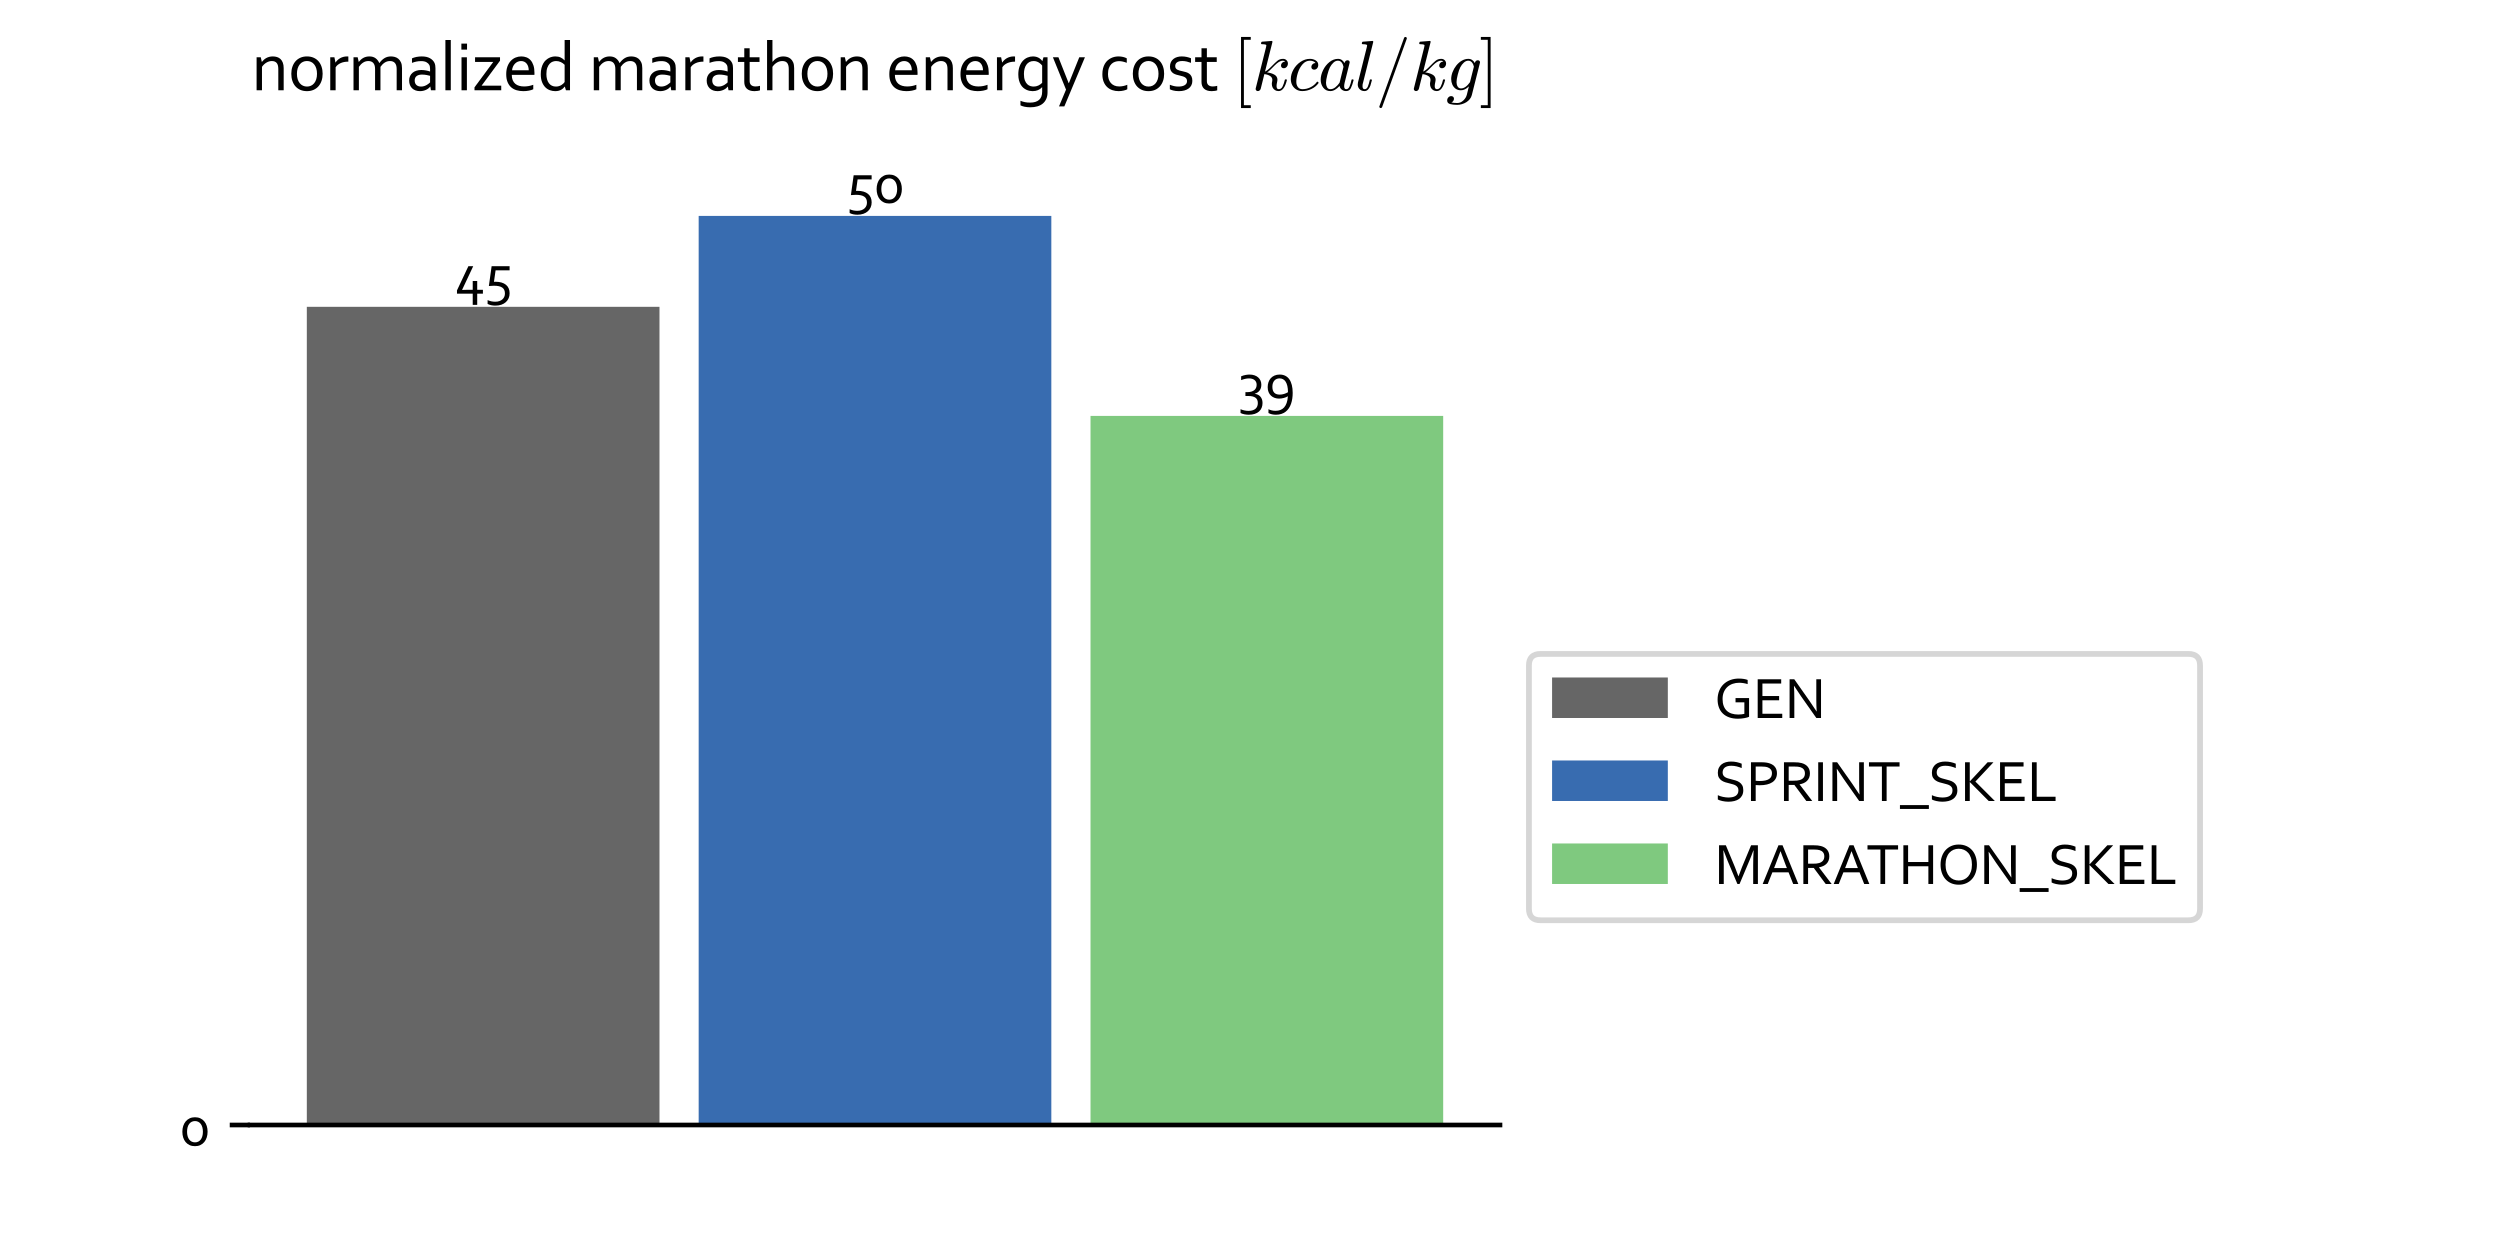 <?xml version="1.0" encoding="utf-8" standalone="no"?>
<!DOCTYPE svg PUBLIC "-//W3C//DTD SVG 1.1//EN"
  "http://www.w3.org/Graphics/SVG/1.1/DTD/svg11.dtd">
<svg xmlns:xlink="http://www.w3.org/1999/xlink" width="432pt" height="216pt" viewBox="0 0 432 216" xmlns="http://www.w3.org/2000/svg" version="1.1">
 <defs>
  <style type="text/css">*{stroke-linejoin: round; stroke-linecap: butt}</style>
 </defs>
 <g id="figure_1">
  <g id="patch_1">
   <path d="M 0 216 
L 432 216 
L 432 0 
L 0 0 
z
" style="fill: #ffffff"/>
  </g>
  <g id="axes_1">
   <g id="patch_2">
    <path d="M 43.2 194.4 
L 259.2 194.4 
L 259.2 21.6 
L 43.2 21.6 
z
" style="fill: #ffffff"/>
   </g>
   <g id="patch_3">
    <path d="M 53.018 194.4 
L 113.959 194.4 
L 113.959 53.018 
L 53.018 53.018 
z
" clip-path="url(#pc9848e956b)" style="fill: #666666"/>
   </g>
   <g id="patch_4">
    <path d="M 120.73 194.4 
L 181.67 194.4 
L 181.67 37.309 
L 120.73 37.309 
z
" clip-path="url(#pc9848e956b)" style="fill: #386cb0"/>
   </g>
   <g id="patch_5">
    <path d="M 188.441 194.4 
L 249.382 194.4 
L 249.382 71.869 
L 188.441 71.869 
z
" clip-path="url(#pc9848e956b)" style="fill: #7fc97f"/>
   </g>
   <g id="matplotlib.axis_1"/>
   <g id="matplotlib.axis_2">
    <g id="ytick_1">
     <g id="line2d_1">
      <defs>
       <path id="m1fcd158d76" d="M 0 0 
L -3.5 0 
" style="stroke: #000000; stroke-width: 0.8"/>
      </defs>
      <g>
       <use xlink:href="#m1fcd158d76" x="43.2" y="194.4" style="stroke: #000000; stroke-width: 0.8"/>
      </g>
     </g>
     <g id="text_1">
      <!-- 0 -->
      <g transform="translate(31.062 197.935)scale(0.1 -0.1)">
       <defs>
        <path id="Corbel-30" d="M 2500 1481 
Q 2500 1750 2439 1964 
Q 2378 2178 2267 2326 
Q 2156 2475 1998 2554 
Q 1841 2634 1644 2634 
Q 1447 2634 1289 2554 
Q 1131 2475 1018 2326 
Q 906 2178 847 1964 
Q 788 1750 788 1481 
Q 788 1216 848 1002 
Q 909 788 1020 641 
Q 1131 494 1290 414 
Q 1450 334 1647 334 
Q 1844 334 2001 414 
Q 2159 494 2270 641 
Q 2381 788 2440 1002 
Q 2500 1216 2500 1481 
z
M 3006 1481 
Q 3006 1150 2914 864 
Q 2822 578 2647 368 
Q 2472 159 2220 40 
Q 1969 -78 1647 -78 
Q 1316 -78 1061 40 
Q 806 159 632 368 
Q 459 578 370 864 
Q 281 1150 281 1481 
Q 281 1816 373 2102 
Q 466 2388 641 2598 
Q 816 2809 1069 2928 
Q 1322 3047 1644 3047 
Q 1972 3047 2226 2928 
Q 2481 2809 2654 2598 
Q 2828 2388 2917 2102 
Q 3006 1816 3006 1481 
z
" transform="scale(0.016)"/>
       </defs>
       <use xlink:href="#Corbel-30"/>
      </g>
     </g>
    </g>
   </g>
   <g id="patch_6">
    <path d="M 43.2 194.4 
L 259.2 194.4 
" style="fill: none; stroke: #000000; stroke-width: 0.8; stroke-linejoin: miter; stroke-linecap: square"/>
   </g>
   <g id="text_2">
    <!-- 45 -->
    <g transform="translate(78.506 50.748)scale(0.1 -0.1)">
     <defs>
      <path id="Corbel-34" d="M 841 416 
L 841 403 
L 1303 416 
L 1988 416 
L 1988 1366 
L 2472 1366 
L 2472 416 
L 3088 416 
L 3088 0 
L 2472 0 
L 2472 -1209 
L 1988 -1209 
L 1988 0 
L 288 0 
L 288 356 
L 1519 2969 
L 2041 2969 
L 841 416 
z
" transform="scale(0.016)"/>
      <path id="Corbel-35" d="M 2744 41 
Q 2744 -247 2639 -490 
Q 2534 -734 2336 -912 
Q 2138 -1091 1853 -1191 
Q 1569 -1291 1206 -1291 
Q 969 -1291 753 -1245 
Q 538 -1200 366 -1106 
L 366 -694 
Q 597 -797 803 -833 
Q 1009 -869 1184 -869 
Q 1450 -869 1647 -798 
Q 1844 -728 1975 -606 
Q 2106 -484 2172 -323 
Q 2238 -163 2238 16 
Q 2238 231 2170 389 
Q 2103 547 1959 651 
Q 1816 756 1591 807 
Q 1366 859 1047 859 
Q 822 859 503 828 
L 800 2969 
L 2741 2969 
L 2741 2522 
L 1228 2522 
L 1053 1281 
Q 1163 1288 1228 1288 
Q 1594 1288 1876 1203 
Q 2159 1119 2351 959 
Q 2544 800 2644 569 
Q 2744 338 2744 41 
z
" transform="scale(0.016)"/>
     </defs>
     <use xlink:href="#Corbel-34"/>
     <use xlink:href="#Corbel-35" x="51.66"/>
    </g>
   </g>
   <g id="text_3">
    <!-- 50 -->
    <g transform="translate(146.231 35.039)scale(0.1 -0.1)">
     <use xlink:href="#Corbel-35"/>
     <use xlink:href="#Corbel-30" x="47.998"/>
    </g>
   </g>
   <g id="text_4">
    <!-- 39 -->
    <g transform="translate(214.024 69.599)scale(0.1 -0.1)">
     <defs>
      <path id="Corbel-33" d="M 1744 963 
Q 1909 947 2061 881 
Q 2213 816 2330 694 
Q 2447 572 2517 394 
Q 2588 216 2588 -25 
Q 2588 -313 2491 -547 
Q 2394 -781 2206 -947 
Q 2019 -1113 1742 -1202 
Q 1466 -1291 1103 -1291 
Q 850 -1291 620 -1244 
Q 391 -1197 213 -1106 
L 213 -694 
Q 438 -791 656 -833 
Q 875 -875 1069 -875 
Q 1356 -875 1550 -804 
Q 1744 -734 1861 -618 
Q 1978 -503 2029 -351 
Q 2081 -200 2081 -34 
Q 2081 372 1822 551 
Q 1563 731 1072 731 
L 741 731 
L 741 1147 
L 934 1147 
Q 1203 1147 1395 1208 
Q 1588 1269 1713 1376 
Q 1838 1484 1895 1629 
Q 1953 1775 1953 1944 
Q 1953 2122 1889 2251 
Q 1825 2381 1714 2465 
Q 1603 2550 1453 2590 
Q 1303 2631 1131 2631 
Q 919 2631 703 2581 
Q 488 2531 278 2447 
L 278 2859 
Q 534 2966 767 3006 
Q 1000 3047 1178 3047 
Q 1481 3047 1718 2965 
Q 1956 2884 2120 2737 
Q 2284 2591 2371 2391 
Q 2459 2191 2459 1950 
Q 2459 1791 2421 1641 
Q 2384 1491 2298 1362 
Q 2213 1234 2077 1134 
Q 1941 1034 1744 975 
L 1744 963 
z
" transform="scale(0.016)"/>
      <path id="Corbel-39" d="M 1200 -1291 
Q 963 -1291 758 -1242 
Q 553 -1194 397 -1109 
L 397 -694 
Q 553 -775 751 -822 
Q 950 -869 1159 -869 
Q 1447 -869 1680 -781 
Q 1913 -694 2084 -505 
Q 2256 -316 2361 -19 
Q 2466 278 2497 697 
L 2484 697 
Q 2397 644 2286 598 
Q 2175 553 2051 520 
Q 1928 488 1798 469 
Q 1669 450 1544 450 
Q 1288 450 1064 529 
Q 841 609 673 764 
Q 506 919 409 1150 
Q 313 1381 313 1684 
Q 313 1972 398 2222 
Q 484 2472 648 2655 
Q 813 2838 1055 2942 
Q 1297 3047 1606 3047 
Q 1947 3047 2209 2917 
Q 2472 2788 2650 2536 
Q 2828 2284 2920 1915 
Q 3013 1547 3013 1069 
Q 3013 747 2969 448 
Q 2925 150 2834 -112 
Q 2744 -375 2598 -592 
Q 2453 -809 2253 -964 
Q 2053 -1119 1790 -1205 
Q 1528 -1291 1200 -1291 
z
M 1613 881 
Q 1850 881 2084 954 
Q 2319 1028 2506 1141 
Q 2503 1534 2436 1817 
Q 2369 2100 2250 2281 
Q 2131 2463 1964 2548 
Q 1797 2634 1594 2634 
Q 1425 2634 1283 2575 
Q 1141 2516 1037 2400 
Q 934 2284 876 2115 
Q 819 1947 819 1731 
Q 819 1500 875 1339 
Q 931 1178 1034 1076 
Q 1138 975 1284 928 
Q 1431 881 1613 881 
z
" transform="scale(0.016)"/>
     </defs>
     <use xlink:href="#Corbel-33"/>
     <use xlink:href="#Corbel-39" x="45.312"/>
    </g>
   </g>
   <g id="text_5">
    <!-- normalized marathon energy cost $[kcal/kg]$ -->
    <g transform="translate(43.44 15.6)scale(0.12 -0.12)">
     <defs>
      <path id="Corbel-6e" d="M 938 2556 
L 947 2556 
Q 1028 2659 1126 2748 
Q 1225 2838 1347 2905 
Q 1469 2972 1614 3009 
Q 1759 3047 1931 3047 
Q 2134 3047 2312 2990 
Q 2491 2934 2622 2809 
Q 2753 2684 2829 2482 
Q 2906 2281 2906 1988 
L 2906 0 
L 2422 0 
L 2422 1909 
Q 2422 2294 2273 2462 
Q 2125 2631 1841 2631 
Q 1591 2631 1356 2492 
Q 1122 2353 953 2109 
L 953 0 
L 469 0 
L 469 2969 
L 844 2969 
L 938 2556 
z
" transform="scale(0.016)"/>
      <path id="Corbel-6f" d="M 2609 1481 
Q 2609 1756 2542 1970 
Q 2475 2184 2354 2332 
Q 2234 2481 2068 2557 
Q 1903 2634 1706 2634 
Q 1509 2634 1343 2557 
Q 1178 2481 1058 2332 
Q 938 2184 870 1970 
Q 803 1756 803 1481 
Q 803 1209 870 995 
Q 938 781 1059 634 
Q 1181 488 1347 411 
Q 1513 334 1709 334 
Q 1906 334 2070 411 
Q 2234 488 2354 634 
Q 2475 781 2542 995 
Q 2609 1209 2609 1481 
z
M 3116 1481 
Q 3116 1131 3016 843 
Q 2916 556 2733 351 
Q 2550 147 2290 34 
Q 2031 -78 1709 -78 
Q 1378 -78 1117 34 
Q 856 147 673 351 
Q 491 556 394 843 
Q 297 1131 297 1481 
Q 297 1834 397 2121 
Q 497 2409 680 2615 
Q 863 2822 1123 2934 
Q 1384 3047 1706 3047 
Q 2034 3047 2296 2934 
Q 2559 2822 2740 2615 
Q 2922 2409 3019 2121 
Q 3116 1834 3116 1481 
z
" transform="scale(0.016)"/>
      <path id="Corbel-72" d="M 2097 2575 
L 2059 2575 
Q 1888 2575 1722 2544 
Q 1556 2513 1411 2448 
Q 1266 2384 1148 2290 
Q 1031 2197 953 2069 
L 953 0 
L 469 0 
L 469 2969 
L 844 2969 
L 938 2497 
L 947 2497 
Q 1019 2613 1123 2713 
Q 1228 2813 1359 2888 
Q 1491 2963 1647 3005 
Q 1803 3047 1975 3047 
Q 2006 3047 2039 3045 
Q 2072 3044 2097 3041 
L 2097 2575 
z
" transform="scale(0.016)"/>
      <path id="Corbel-6d" d="M 2894 0 
L 2409 0 
L 2409 1909 
Q 2409 2103 2367 2239 
Q 2325 2375 2245 2462 
Q 2166 2550 2055 2590 
Q 1944 2631 1806 2631 
Q 1547 2631 1334 2492 
Q 1122 2353 953 2109 
L 953 0 
L 469 0 
L 469 2969 
L 844 2969 
L 938 2556 
L 947 2556 
Q 1028 2659 1123 2748 
Q 1219 2838 1336 2905 
Q 1453 2972 1593 3009 
Q 1734 3047 1900 3047 
Q 2231 3047 2450 2887 
Q 2669 2728 2788 2453 
L 2800 2453 
Q 2997 2731 3250 2889 
Q 3503 3047 3841 3047 
Q 3997 3047 4172 3003 
Q 4347 2959 4494 2842 
Q 4641 2725 4737 2519 
Q 4834 2313 4834 1988 
L 4834 0 
L 4353 0 
L 4353 1909 
Q 4353 2103 4311 2239 
Q 4269 2375 4189 2462 
Q 4109 2550 3998 2590 
Q 3888 2631 3750 2631 
Q 3491 2631 3277 2492 
Q 3063 2353 2894 2109 
L 2894 0 
z
" transform="scale(0.016)"/>
      <path id="Corbel-61" d="M 2206 328 
L 2194 328 
Q 2134 253 2043 179 
Q 1953 106 1834 48 
Q 1716 -9 1575 -43 
Q 1434 -78 1275 -78 
Q 1059 -78 879 -14 
Q 700 50 570 173 
Q 441 297 369 475 
Q 297 653 297 878 
Q 297 1100 376 1275 
Q 456 1450 600 1572 
Q 744 1694 945 1759 
Q 1147 1825 1391 1825 
Q 1622 1822 1819 1784 
Q 2016 1747 2169 1691 
L 2181 1691 
L 2181 1897 
Q 2181 2019 2165 2112 
Q 2150 2206 2113 2278 
Q 2031 2428 1853 2526 
Q 1675 2625 1372 2625 
Q 1147 2625 948 2583 
Q 750 2541 553 2466 
L 553 2872 
Q 628 2909 729 2942 
Q 831 2975 943 2998 
Q 1056 3022 1181 3034 
Q 1306 3047 1431 3047 
Q 1881 3047 2167 2887 
Q 2453 2728 2578 2466 
Q 2625 2366 2645 2245 
Q 2666 2125 2666 1981 
L 2666 0 
L 2259 0 
L 2206 328 
z
M 2181 1303 
Q 2047 1341 1862 1375 
Q 1678 1409 1456 1413 
Q 1147 1413 972 1281 
Q 797 1150 797 878 
Q 797 741 840 637 
Q 884 534 961 467 
Q 1038 400 1142 367 
Q 1247 334 1366 334 
Q 1522 334 1656 379 
Q 1791 425 1895 487 
Q 2000 550 2073 612 
Q 2147 675 2181 709 
L 2181 1303 
z
" transform="scale(0.016)"/>
      <path id="Corbel-6c" d="M 500 0 
L 500 4525 
L 984 4525 
L 984 0 
L 500 0 
z
" transform="scale(0.016)"/>
      <path id="Corbel-69" d="M 500 0 
L 500 2969 
L 984 2969 
L 984 0 
L 500 0 
z
M 488 3659 
L 488 4200 
L 997 4200 
L 997 3659 
L 488 3659 
z
" transform="scale(0.016)"/>
      <path id="Corbel-7a" d="M 1900 2541 
L 1900 2553 
L 269 2553 
L 269 2969 
L 2516 2969 
L 2516 2663 
L 866 428 
L 866 416 
L 2625 416 
L 2625 0 
L 219 0 
L 219 263 
L 1900 2541 
z
" transform="scale(0.016)"/>
      <path id="Corbel-65" d="M 1631 2631 
Q 1466 2631 1323 2565 
Q 1181 2500 1075 2387 
Q 969 2275 903 2123 
Q 838 1972 822 1800 
L 2322 1800 
Q 2322 1975 2276 2126 
Q 2231 2278 2143 2390 
Q 2056 2503 1928 2567 
Q 1800 2631 1631 2631 
z
M 1897 344 
Q 2138 344 2336 383 
Q 2534 422 2731 494 
L 2731 91 
Q 2572 13 2337 -32 
Q 2103 -78 1834 -78 
Q 1516 -78 1236 3 
Q 956 84 747 265 
Q 538 447 417 739 
Q 297 1031 297 1444 
Q 297 1850 409 2148 
Q 522 2447 709 2647 
Q 897 2847 1140 2947 
Q 1384 3047 1650 3047 
Q 1900 3047 2117 2964 
Q 2334 2881 2493 2703 
Q 2653 2525 2745 2244 
Q 2838 1963 2838 1569 
Q 2838 1531 2838 1504 
Q 2838 1478 2834 1384 
L 797 1384 
Q 797 1100 883 901 
Q 969 703 1117 579 
Q 1266 456 1466 400 
Q 1666 344 1897 344 
z
" transform="scale(0.016)"/>
      <path id="Corbel-64" d="M 803 1453 
Q 803 1197 861 989 
Q 919 781 1028 636 
Q 1138 491 1297 412 
Q 1456 334 1663 334 
Q 1816 334 1941 375 
Q 2066 416 2164 478 
Q 2263 541 2333 611 
Q 2403 681 2444 741 
L 2444 2294 
Q 2294 2447 2097 2539 
Q 1900 2631 1672 2631 
Q 1534 2631 1382 2579 
Q 1231 2528 1101 2393 
Q 972 2259 887 2032 
Q 803 1806 803 1453 
z
M 297 1447 
Q 297 1756 358 1995 
Q 419 2234 519 2412 
Q 619 2591 753 2711 
Q 888 2831 1031 2906 
Q 1175 2981 1323 3014 
Q 1472 3047 1603 3047 
Q 1875 3047 2075 2956 
Q 2275 2866 2434 2691 
L 2444 2691 
L 2444 4525 
L 2928 4525 
L 2928 0 
L 2563 0 
L 2463 331 
L 2450 331 
Q 2394 259 2319 186 
Q 2244 113 2142 53 
Q 2041 -6 1908 -42 
Q 1775 -78 1600 -78 
Q 1356 -78 1122 5 
Q 888 88 705 270 
Q 522 453 409 742 
Q 297 1031 297 1447 
z
" transform="scale(0.016)"/>
      <path id="Corbel-20" transform="scale(0.016)"/>
      <path id="Corbel-74" d="M 2034 -6 
Q 1972 -31 1844 -53 
Q 1716 -75 1538 -78 
Q 1303 -78 1131 -20 
Q 959 38 845 145 
Q 731 253 675 406 
Q 619 559 619 747 
L 619 2553 
L 47 2553 
L 47 2969 
L 619 2969 
L 619 3781 
L 1103 3781 
L 1103 2969 
L 1991 2969 
L 1991 2553 
L 1103 2553 
L 1103 822 
Q 1103 719 1133 631 
Q 1163 544 1227 480 
Q 1291 416 1391 380 
Q 1491 344 1631 344 
Q 1728 344 1836 359 
Q 1944 375 2034 400 
L 2034 -6 
z
" transform="scale(0.016)"/>
      <path id="Corbel-68" d="M 984 2563 
L 994 2563 
Q 1075 2666 1175 2755 
Q 1275 2844 1397 2908 
Q 1519 2972 1659 3009 
Q 1800 3047 1963 3047 
Q 2131 3047 2300 3001 
Q 2469 2956 2612 2840 
Q 2756 2725 2847 2519 
Q 2938 2313 2938 1988 
L 2938 0 
L 2453 0 
L 2453 1909 
Q 2453 2269 2317 2450 
Q 2181 2631 1872 2631 
Q 1616 2631 1384 2492 
Q 1153 2353 984 2109 
L 984 0 
L 500 0 
L 500 4525 
L 984 4525 
L 984 2563 
z
" transform="scale(0.016)"/>
      <path id="Corbel-67" d="M 803 1466 
Q 803 1116 887 894 
Q 972 672 1101 548 
Q 1231 425 1384 379 
Q 1538 334 1675 334 
Q 1900 334 2097 425 
Q 2294 516 2444 672 
L 2444 2225 
Q 2403 2281 2331 2353 
Q 2259 2425 2164 2486 
Q 2069 2547 1947 2589 
Q 1825 2631 1681 2631 
Q 1466 2631 1302 2545 
Q 1138 2459 1027 2306 
Q 916 2153 859 1939 
Q 803 1725 803 1466 
z
M 1619 3047 
Q 1813 3044 1956 2997 
Q 2100 2950 2203 2879 
Q 2306 2809 2367 2740 
Q 2428 2672 2450 2631 
L 2463 2631 
L 2563 2969 
L 2928 2969 
L 2928 -175 
Q 2928 -519 2815 -773 
Q 2703 -1028 2500 -1197 
Q 2297 -1366 2011 -1448 
Q 1725 -1531 1378 -1531 
Q 1084 -1531 853 -1479 
Q 622 -1428 491 -1356 
L 491 -947 
Q 597 -991 697 -1020 
Q 797 -1050 903 -1070 
Q 1009 -1091 1120 -1100 
Q 1231 -1109 1366 -1109 
Q 1888 -1109 2166 -865 
Q 2444 -622 2444 -122 
L 2444 275 
L 2434 275 
Q 2275 100 2064 11 
Q 1853 -78 1581 -78 
Q 1456 -78 1312 -50 
Q 1169 -22 1025 45 
Q 881 113 750 223 
Q 619 334 519 501 
Q 419 669 358 897 
Q 297 1125 297 1425 
Q 297 1841 409 2145 
Q 522 2450 706 2650 
Q 891 2850 1128 2948 
Q 1366 3047 1619 3047 
z
" transform="scale(0.016)"/>
      <path id="Corbel-79" d="M 94 2969 
L 591 2969 
L 1513 641 
L 1531 641 
L 2466 2969 
L 2975 2969 
L 1122 -1453 
L 641 -1453 
L 1275 59 
L 94 2969 
z
" transform="scale(0.016)"/>
      <path id="Corbel-63" d="M 1744 3047 
Q 1959 3047 2156 3001 
Q 2353 2956 2494 2875 
L 2494 2472 
Q 2297 2547 2131 2584 
Q 1966 2622 1794 2622 
Q 1613 2622 1434 2562 
Q 1256 2503 1115 2367 
Q 975 2231 889 2007 
Q 803 1784 803 1453 
Q 803 1213 867 1009 
Q 931 806 1057 657 
Q 1184 509 1375 426 
Q 1566 344 1816 344 
Q 1997 344 2181 383 
Q 2366 422 2541 494 
L 2541 91 
Q 2488 59 2402 28 
Q 2316 -3 2212 -26 
Q 2109 -50 1993 -64 
Q 1878 -78 1763 -78 
Q 1463 -78 1195 12 
Q 928 103 728 290 
Q 528 478 412 765 
Q 297 1053 297 1447 
Q 297 1741 358 1975 
Q 419 2209 525 2387 
Q 631 2566 773 2691 
Q 916 2816 1077 2895 
Q 1238 2975 1409 3011 
Q 1581 3047 1744 3047 
z
" transform="scale(0.016)"/>
      <path id="Corbel-73" d="M 781 2178 
Q 781 2056 834 1978 
Q 888 1900 977 1851 
Q 1066 1803 1183 1772 
Q 1300 1741 1425 1716 
Q 1597 1678 1750 1633 
Q 1903 1588 2033 1497 
Q 2163 1406 2242 1251 
Q 2322 1097 2322 850 
Q 2322 625 2234 451 
Q 2147 278 1987 161 
Q 1828 44 1606 -17 
Q 1384 -78 1119 -78 
Q 956 -78 823 -61 
Q 691 -44 589 -17 
Q 488 9 416 37 
Q 344 66 297 91 
L 297 497 
Q 484 422 668 378 
Q 853 334 1075 334 
Q 1250 334 1390 365 
Q 1531 397 1632 458 
Q 1734 519 1789 611 
Q 1844 703 1844 825 
Q 1844 950 1794 1031 
Q 1744 1113 1659 1166 
Q 1575 1219 1464 1253 
Q 1353 1288 1231 1316 
Q 1072 1350 908 1397 
Q 744 1444 609 1528 
Q 475 1613 392 1758 
Q 309 1903 309 2131 
Q 309 2366 393 2537 
Q 478 2709 622 2821 
Q 766 2934 956 2990 
Q 1147 3047 1359 3047 
Q 1606 3047 1817 3000 
Q 2028 2953 2200 2881 
L 2200 2469 
Q 2013 2541 1820 2586 
Q 1628 2631 1425 2634 
Q 1253 2634 1131 2600 
Q 1009 2566 931 2505 
Q 853 2444 817 2361 
Q 781 2278 781 2178 
z
" transform="scale(0.016)"/>
      <path id="Cmr10-5b" d="M 756 -1600 
L 756 4800 
L 1631 4800 
L 1631 4544 
L 1013 4544 
L 1013 -1344 
L 1631 -1344 
L 1631 -1600 
L 756 -1600 
z
" transform="scale(0.016)"/>
      <path id="Cmmi10-6b" d="M 341 116 
Q 341 153 347 172 
L 1275 3872 
Q 1300 3981 1306 4044 
Q 1306 4147 891 4147 
Q 825 4147 825 4231 
Q 828 4247 839 4287 
Q 850 4328 867 4350 
Q 884 4372 916 4372 
L 1778 4441 
L 1797 4441 
Q 1797 4434 1819 4423 
Q 1841 4413 1844 4409 
Q 1856 4378 1856 4359 
L 1184 1684 
Q 1416 1781 1767 2145 
Q 2119 2509 2317 2668 
Q 2516 2828 2816 2828 
Q 2994 2828 3119 2706 
Q 3244 2584 3244 2406 
Q 3244 2294 3197 2198 
Q 3150 2103 3065 2043 
Q 2981 1984 2869 1984 
Q 2766 1984 2695 2048 
Q 2625 2113 2625 2216 
Q 2625 2369 2733 2473 
Q 2841 2578 2994 2578 
Q 2931 2663 2803 2663 
Q 2613 2663 2436 2553 
Q 2259 2444 2054 2239 
Q 1850 2034 1681 1864 
Q 1513 1694 1369 1606 
Q 1747 1563 2025 1408 
Q 2303 1253 2303 934 
Q 2303 869 2278 769 
Q 2222 528 2222 384 
Q 2222 97 2419 97 
Q 2650 97 2770 350 
Q 2891 603 2969 941 
Q 2981 978 3022 978 
L 3097 978 
Q 3122 978 3139 962 
Q 3156 947 3156 922 
Q 3156 916 3150 903 
Q 2909 -72 2406 -72 
Q 2225 -72 2086 12 
Q 1947 97 1872 242 
Q 1797 388 1797 569 
Q 1797 672 1825 781 
Q 1844 856 1844 922 
Q 1844 1169 1625 1297 
Q 1406 1425 1125 1453 
L 800 147 
Q 775 50 703 -11 
Q 631 -72 538 -72 
Q 456 -72 398 -17 
Q 341 38 341 116 
z
" transform="scale(0.016)"/>
      <path id="Cmmi10-63" d="M 750 763 
Q 750 484 892 290 
Q 1034 97 1300 97 
Q 1681 97 2032 272 
Q 2384 447 2606 756 
Q 2625 775 2656 775 
Q 2688 775 2720 739 
Q 2753 703 2753 672 
Q 2753 647 2741 634 
Q 2506 306 2109 117 
Q 1713 -72 1288 -72 
Q 981 -72 747 73 
Q 513 219 384 462 
Q 256 706 256 1013 
Q 256 1444 497 1869 
Q 738 2294 1138 2561 
Q 1538 2828 1978 2828 
Q 2266 2828 2495 2689 
Q 2725 2550 2725 2278 
Q 2725 2103 2623 1979 
Q 2522 1856 2350 1856 
Q 2247 1856 2176 1920 
Q 2106 1984 2106 2088 
Q 2106 2238 2215 2344 
Q 2325 2450 2472 2450 
L 2484 2450 
Q 2409 2559 2267 2611 
Q 2125 2663 1972 2663 
Q 1597 2663 1315 2342 
Q 1034 2022 892 1576 
Q 750 1131 750 763 
z
" transform="scale(0.016)"/>
      <path id="Cmmi10-61" d="M 1113 -72 
Q 709 -72 476 233 
Q 244 538 244 953 
Q 244 1363 456 1803 
Q 669 2244 1030 2536 
Q 1391 2828 1806 2828 
Q 1997 2828 2147 2725 
Q 2297 2622 2381 2444 
Q 2453 2700 2663 2700 
Q 2744 2700 2798 2651 
Q 2853 2603 2853 2522 
Q 2853 2503 2851 2493 
Q 2850 2484 2847 2472 
L 2400 684 
Q 2356 494 2356 372 
Q 2356 97 2541 97 
Q 2741 97 2845 351 
Q 2950 606 3022 941 
Q 3034 978 3072 978 
L 3150 978 
Q 3175 978 3190 956 
Q 3206 934 3206 916 
Q 3094 469 2961 198 
Q 2828 -72 2528 -72 
Q 2313 -72 2147 54 
Q 1981 181 1941 391 
Q 1528 -72 1113 -72 
z
M 1119 97 
Q 1350 97 1567 270 
Q 1784 444 1941 678 
Q 1947 684 1947 697 
L 2291 2088 
L 2297 2106 
Q 2259 2334 2132 2498 
Q 2006 2663 1791 2663 
Q 1575 2663 1389 2486 
Q 1203 2309 1075 2069 
Q 950 1813 836 1366 
Q 722 919 722 672 
Q 722 450 817 273 
Q 913 97 1119 97 
z
" transform="scale(0.016)"/>
      <path id="Cmmi10-6c" d="M 281 519 
Q 281 538 286 575 
Q 291 613 295 648 
Q 300 684 300 703 
L 1094 3872 
Q 1119 3981 1125 4044 
Q 1125 4147 709 4147 
Q 647 4147 647 4231 
Q 650 4247 661 4287 
Q 672 4328 689 4350 
Q 706 4372 738 4372 
L 1600 4441 
Q 1678 4441 1678 4359 
L 756 678 
Q 709 575 709 372 
Q 709 97 897 97 
Q 1094 97 1192 342 
Q 1291 588 1369 941 
Q 1381 978 1422 978 
L 1497 978 
Q 1522 978 1539 958 
Q 1556 938 1556 916 
Q 1481 606 1420 426 
Q 1359 247 1225 87 
Q 1091 -72 884 -72 
Q 628 -72 454 93 
Q 281 259 281 519 
z
" transform="scale(0.016)"/>
      <path id="Cmmi10-3d" d="M 359 -1472 
Q 359 -1453 366 -1447 
L 2591 4722 
Q 2603 4759 2634 4779 
Q 2666 4800 2706 4800 
Q 2763 4800 2798 4765 
Q 2834 4731 2834 4672 
L 2834 4647 
L 609 -1522 
Q 572 -1600 488 -1600 
Q 434 -1600 396 -1562 
Q 359 -1525 359 -1472 
z
" transform="scale(0.016)"/>
      <path id="Cmmi10-67" d="M 91 -916 
Q 91 -759 198 -642 
Q 306 -525 459 -525 
Q 563 -525 633 -589 
Q 703 -653 703 -756 
Q 703 -872 637 -964 
Q 572 -1056 469 -1094 
Q 641 -1147 1006 -1147 
Q 1300 -1147 1544 -920 
Q 1788 -694 1863 -397 
L 2047 353 
Q 1700 0 1325 0 
Q 1050 0 854 140 
Q 659 281 556 515 
Q 453 750 453 1013 
Q 453 1306 573 1628 
Q 694 1950 911 2225 
Q 1128 2500 1409 2664 
Q 1691 2828 2003 2828 
Q 2191 2828 2341 2725 
Q 2491 2622 2578 2450 
Q 2641 2700 2853 2700 
Q 2934 2700 2990 2651 
Q 3047 2603 3047 2522 
Q 3047 2503 3045 2493 
Q 3044 2484 3041 2472 
L 2309 -434 
Q 2259 -634 2125 -800 
Q 1991 -966 1809 -1077 
Q 1628 -1188 1412 -1250 
Q 1197 -1313 997 -1313 
Q 631 -1313 361 -1242 
Q 91 -1172 91 -916 
z
M 1338 166 
Q 1747 166 2144 728 
L 2497 2125 
Q 2453 2347 2322 2505 
Q 2191 2663 1991 2663 
Q 1778 2663 1589 2489 
Q 1400 2316 1275 2075 
Q 1156 1844 1045 1411 
Q 934 978 934 728 
Q 934 509 1034 337 
Q 1134 166 1338 166 
z
" transform="scale(0.016)"/>
      <path id="Cmr10-5d" d="M 141 -1600 
L 141 -1344 
L 763 -1344 
L 763 4544 
L 141 4544 
L 141 4800 
L 1019 4800 
L 1019 -1600 
L 141 -1600 
z
" transform="scale(0.016)"/>
     </defs>
     <use xlink:href="#Corbel-6e"/>
     <use xlink:href="#Corbel-6f" transform="translate(52.734 0)"/>
     <use xlink:href="#Corbel-72" transform="translate(106.055 0)"/>
     <use xlink:href="#Corbel-6d" transform="translate(139.551 0)"/>
     <use xlink:href="#Corbel-61" transform="translate(222.412 0)"/>
     <use xlink:href="#Corbel-6c" transform="translate(271.387 0)"/>
     <use xlink:href="#Corbel-69" transform="translate(294.58 0)"/>
     <use xlink:href="#Corbel-7a" transform="translate(317.773 0)"/>
     <use xlink:href="#Corbel-65" transform="translate(362.207 0)"/>
     <use xlink:href="#Corbel-64" transform="translate(411.963 0)"/>
     <use xlink:href="#Corbel-20" transform="translate(465.527 0)"/>
     <use xlink:href="#Corbel-6d" transform="translate(485.547 0)"/>
     <use xlink:href="#Corbel-61" transform="translate(568.408 0)"/>
     <use xlink:href="#Corbel-72" transform="translate(617.383 0)"/>
     <use xlink:href="#Corbel-61" transform="translate(650.879 0)"/>
     <use xlink:href="#Corbel-74" transform="translate(699.854 0)"/>
     <use xlink:href="#Corbel-68" transform="translate(734.57 0)"/>
     <use xlink:href="#Corbel-6f" transform="translate(787.793 0)"/>
     <use xlink:href="#Corbel-6e" transform="translate(841.113 0)"/>
     <use xlink:href="#Corbel-20" transform="translate(893.848 0)"/>
     <use xlink:href="#Corbel-65" transform="translate(913.867 0)"/>
     <use xlink:href="#Corbel-6e" transform="translate(963.623 0)"/>
     <use xlink:href="#Corbel-65" transform="translate(1016.357 0)"/>
     <use xlink:href="#Corbel-72" transform="translate(1066.113 0)"/>
     <use xlink:href="#Corbel-67" transform="translate(1099.609 0)"/>
     <use xlink:href="#Corbel-79" transform="translate(1152.686 0)"/>
     <use xlink:href="#Corbel-20" transform="translate(1200.635 0)"/>
     <use xlink:href="#Corbel-63" transform="translate(1220.654 0)"/>
     <use xlink:href="#Corbel-6f" transform="translate(1264.502 0)"/>
     <use xlink:href="#Corbel-73" transform="translate(1317.822 0)"/>
     <use xlink:href="#Corbel-74" transform="translate(1358.252 0)"/>
     <use xlink:href="#Corbel-20" transform="translate(1392.969 0)"/>
     <use xlink:href="#Cmr10-5b" transform="translate(1412.988 0)"/>
     <use xlink:href="#Cmmi10-6b" transform="translate(1440.674 0)"/>
     <use xlink:href="#Cmmi10-63" transform="translate(1492.676 0)"/>
     <use xlink:href="#Cmmi10-61" transform="translate(1535.889 0)"/>
     <use xlink:href="#Cmmi10-6c" transform="translate(1588.672 0)"/>
     <use xlink:href="#Cmmi10-3d" transform="translate(1618.457 0)"/>
     <use xlink:href="#Cmmi10-6b" transform="translate(1668.457 0)"/>
     <use xlink:href="#Cmmi10-67" transform="translate(1720.459 0)"/>
     <use xlink:href="#Cmr10-5d" transform="translate(1768.164 0)"/>
    </g>
   </g>
   <g id="legend_1">
    <g id="patch_7">
     <path d="M 266.2 159.022 
L 378.166 159.022 
Q 380.166 159.022 380.166 157.022 
L 380.166 115 
Q 380.166 113 378.166 113 
L 266.2 113 
Q 264.2 113 264.2 115 
L 264.2 157.022 
Q 264.2 159.022 266.2 159.022 
z
" style="fill: #ffffff; opacity: 0.8; stroke: #cccccc; stroke-linejoin: miter"/>
    </g>
    <g id="patch_8">
     <path d="M 268.2 124.07 
L 288.2 124.07 
L 288.2 117.07 
L 268.2 117.07 
z
" style="fill: #666666"/>
    </g>
    <g id="text_6">
     <!-- GEN -->
     <g transform="translate(296.2 124.07)scale(0.1 -0.1)">
      <defs>
       <path id="Corbel-47" d="M 3266 1691 
L 2313 1691 
L 2313 2150 
L 3775 2150 
L 3775 128 
Q 3709 94 3582 58 
Q 3456 22 3293 -9 
Q 3131 -41 2945 -59 
Q 2759 -78 2578 -78 
Q 2041 -78 1630 69 
Q 1219 216 941 484 
Q 663 753 519 1137 
Q 375 1522 375 1994 
Q 375 2506 542 2925 
Q 709 3344 1014 3641 
Q 1319 3938 1742 4098 
Q 2166 4259 2675 4259 
Q 2813 4259 2950 4248 
Q 3088 4238 3213 4217 
Q 3338 4197 3444 4169 
Q 3550 4141 3622 4109 
L 3622 3659 
Q 3434 3722 3190 3764 
Q 2947 3806 2703 3806 
Q 2347 3806 2023 3698 
Q 1700 3591 1453 3372 
Q 1206 3153 1059 2823 
Q 913 2494 913 2050 
Q 913 1616 1033 1300 
Q 1153 984 1373 778 
Q 1594 572 1908 473 
Q 2222 375 2606 375 
Q 2784 375 2957 394 
Q 3131 413 3266 447 
L 3266 1691 
z
" transform="scale(0.016)"/>
       <path id="Corbel-45" d="M 1041 459 
L 3184 459 
L 3184 0 
L 531 0 
L 531 4181 
L 3069 4181 
L 3069 3722 
L 1041 3722 
L 1041 2372 
L 2844 2372 
L 2844 1913 
L 1041 1913 
L 1041 459 
z
" transform="scale(0.016)"/>
       <path id="Corbel-4e" d="M 2678 1850 
Q 3063 1297 3438 713 
L 3456 713 
Q 3416 1322 3416 1956 
L 3416 4181 
L 3925 4181 
L 3925 0 
L 3419 0 
L 1778 2331 
Q 1353 2941 1019 3469 
L 1000 3469 
Q 1041 2897 1041 2134 
L 1041 0 
L 531 0 
L 531 4181 
L 1038 4181 
L 2678 1850 
z
" transform="scale(0.016)"/>
      </defs>
      <use xlink:href="#Corbel-47"/>
      <use xlink:href="#Corbel-45" x="66.797"/>
      <use xlink:href="#Corbel-4e" x="121.924"/>
     </g>
    </g>
    <g id="patch_9">
     <path d="M 268.2 138.411 
L 288.2 138.411 
L 288.2 131.411 
L 268.2 131.411 
z
" style="fill: #386cb0"/>
    </g>
    <g id="text_7">
     <!-- SPRINT_SKEL -->
     <g transform="translate(296.2 138.411)scale(0.1 -0.1)">
      <defs>
       <path id="Corbel-53" d="M 919 3075 
Q 919 2891 994 2770 
Q 1069 2650 1195 2572 
Q 1322 2494 1489 2444 
Q 1656 2394 1838 2350 
Q 2081 2291 2317 2219 
Q 2553 2147 2737 2020 
Q 2922 1894 3036 1691 
Q 3150 1488 3150 1169 
Q 3150 844 3029 608 
Q 2909 372 2695 220 
Q 2481 69 2184 -4 
Q 1888 -78 1534 -78 
Q 1372 -78 1201 -58 
Q 1031 -38 876 -3 
Q 722 31 597 75 
Q 472 119 400 163 
L 400 628 
Q 513 572 653 525 
Q 794 478 944 445 
Q 1094 413 1247 394 
Q 1400 375 1534 375 
Q 1753 375 1951 412 
Q 2150 450 2300 537 
Q 2450 625 2537 776 
Q 2625 928 2625 1156 
Q 2625 1344 2548 1466 
Q 2472 1588 2344 1667 
Q 2216 1747 2048 1797 
Q 1881 1847 1697 1891 
Q 1453 1947 1220 2017 
Q 988 2088 805 2213 
Q 622 2338 511 2534 
Q 400 2731 400 3038 
Q 400 3356 512 3586 
Q 625 3816 819 3966 
Q 1013 4116 1272 4187 
Q 1531 4259 1825 4259 
Q 2159 4259 2448 4195 
Q 2738 4131 2978 4028 
L 2978 3556 
Q 2719 3666 2442 3734 
Q 2166 3803 1850 3806 
Q 1613 3806 1438 3754 
Q 1263 3703 1147 3608 
Q 1031 3513 975 3377 
Q 919 3241 919 3075 
z
" transform="scale(0.016)"/>
       <path id="Corbel-50" d="M 1041 0 
L 531 0 
L 531 4181 
L 1691 4181 
Q 1950 4181 2170 4150 
Q 2391 4119 2575 4053 
Q 2950 3919 3144 3651 
Q 3338 3384 3338 2994 
Q 3338 2675 3211 2433 
Q 3084 2191 2843 2028 
Q 2603 1866 2258 1783 
Q 1913 1700 1475 1700 
Q 1266 1700 1041 1719 
L 1041 0 
z
M 1041 2184 
Q 1144 2172 1256 2165 
Q 1369 2159 1469 2159 
Q 1828 2159 2081 2215 
Q 2334 2272 2493 2380 
Q 2653 2488 2725 2642 
Q 2797 2797 2797 2994 
Q 2797 3238 2680 3394 
Q 2563 3550 2347 3631 
Q 2213 3681 2038 3701 
Q 1863 3722 1631 3722 
L 1041 3722 
L 1041 2184 
z
" transform="scale(0.016)"/>
       <path id="Corbel-52" d="M 1041 1731 
L 1041 0 
L 531 0 
L 531 4181 
L 1616 4181 
Q 1891 4181 2083 4161 
Q 2275 4141 2434 4097 
Q 2872 3978 3103 3692 
Q 3334 3406 3334 2978 
Q 3334 2725 3253 2525 
Q 3172 2325 3025 2178 
Q 2878 2031 2673 1937 
Q 2469 1844 2219 1800 
L 2219 1788 
L 3584 0 
L 2944 0 
L 1656 1731 
L 1041 1731 
z
M 1041 3722 
L 1041 2191 
L 1544 2191 
Q 1778 2191 1943 2206 
Q 2109 2222 2241 2263 
Q 2506 2344 2650 2522 
Q 2794 2700 2794 2988 
Q 2791 3256 2656 3420 
Q 2522 3584 2284 3656 
Q 2172 3691 2015 3706 
Q 1859 3722 1619 3722 
L 1041 3722 
z
" transform="scale(0.016)"/>
       <path id="Corbel-49" d="M 531 0 
L 531 4181 
L 1041 4181 
L 1041 0 
L 531 0 
z
" transform="scale(0.016)"/>
       <path id="Corbel-54" d="M 2031 0 
L 1522 0 
L 1522 3722 
L 125 3722 
L 125 4181 
L 3428 4181 
L 3428 3722 
L 2031 3722 
L 2031 0 
z
" transform="scale(0.016)"/>
       <path id="Corbel-5f" d="M 0 -444 
L 3125 -444 
L 3125 -859 
L 0 -859 
L 0 -444 
z
" transform="scale(0.016)"/>
       <path id="Corbel-4b" d="M 531 0 
L 531 4181 
L 1041 4181 
L 1041 2116 
L 1047 2116 
L 2969 4181 
L 3597 4181 
L 1647 2100 
L 3747 0 
L 3084 0 
L 1047 2047 
L 1041 2047 
L 1041 0 
L 531 0 
z
" transform="scale(0.016)"/>
       <path id="Corbel-4c" d="M 1041 4181 
L 1041 459 
L 3081 459 
L 3081 0 
L 531 0 
L 531 4181 
L 1041 4181 
z
" transform="scale(0.016)"/>
      </defs>
      <use xlink:href="#Corbel-53"/>
      <use xlink:href="#Corbel-50" x="55.176"/>
      <use xlink:href="#Corbel-52" x="112.207"/>
      <use xlink:href="#Corbel-49" x="171.387"/>
      <use xlink:href="#Corbel-4e" x="195.947"/>
      <use xlink:href="#Corbel-54" x="265.576"/>
      <use xlink:href="#Corbel-5f" x="321.094"/>
      <use xlink:href="#Corbel-53" x="369.922"/>
      <use xlink:href="#Corbel-4b" x="425.098"/>
      <use xlink:href="#Corbel-45" x="485.596"/>
      <use xlink:href="#Corbel-4c" x="540.723"/>
     </g>
    </g>
    <g id="patch_10">
     <path d="M 268.2 152.752 
L 288.2 152.752 
L 288.2 145.752 
L 268.2 145.752 
z
" style="fill: #7fc97f"/>
    </g>
    <g id="text_8">
     <!-- MARATHON_SKEL -->
     <g transform="translate(296.2 152.752)scale(0.1 -0.1)">
      <defs>
       <path id="Corbel-4d" d="M 2747 0 
L 2513 0 
L 1459 2497 
Q 1241 3013 1022 3619 
L 997 3619 
Q 1041 2747 1041 2022 
L 1041 0 
L 531 0 
L 531 4181 
L 1266 4181 
L 2250 1816 
Q 2419 1409 2622 838 
L 2638 838 
Q 2863 1472 3009 1816 
L 3994 4181 
L 4728 4181 
L 4728 0 
L 4219 0 
L 4219 2022 
Q 4219 2731 4263 3619 
L 4238 3619 
Q 4006 2978 3800 2497 
L 2747 0 
z
" transform="scale(0.016)"/>
       <path id="Corbel-41" d="M 109 0 
L 1813 4181 
L 2253 4181 
L 3956 0 
L 3403 0 
L 2903 1259 
L 1156 1259 
L 656 0 
L 109 0 
z
M 2028 3531 
Q 1750 2750 1494 2113 
L 1338 1719 
L 2722 1719 
L 2566 2113 
Q 2309 2763 2041 3531 
L 2028 3531 
z
" transform="scale(0.016)"/>
       <path id="Corbel-48" d="M 1041 2372 
L 3231 2372 
L 3231 4181 
L 3741 4181 
L 3741 0 
L 3231 0 
L 3231 1913 
L 1041 1913 
L 1041 0 
L 531 0 
L 531 4181 
L 1041 4181 
L 1041 2372 
z
" transform="scale(0.016)"/>
       <path id="Corbel-4f" d="M 3763 2088 
Q 3763 2509 3653 2831 
Q 3544 3153 3351 3368 
Q 3159 3584 2898 3695 
Q 2638 3806 2338 3806 
Q 2038 3806 1777 3695 
Q 1516 3584 1323 3368 
Q 1131 3153 1022 2831 
Q 913 2509 913 2088 
Q 913 1666 1023 1345 
Q 1134 1025 1326 809 
Q 1519 594 1780 484 
Q 2041 375 2344 375 
Q 2644 375 2901 484 
Q 3159 594 3351 809 
Q 3544 1025 3653 1345 
Q 3763 1666 3763 2088 
z
M 4300 2088 
Q 4300 1613 4162 1216 
Q 4025 819 3769 531 
Q 3513 244 3152 83 
Q 2791 -78 2344 -78 
Q 1881 -78 1515 83 
Q 1150 244 897 531 
Q 644 819 509 1216 
Q 375 1613 375 2088 
Q 375 2566 514 2964 
Q 653 3363 908 3650 
Q 1163 3938 1525 4098 
Q 1888 4259 2338 4259 
Q 2797 4259 3161 4098 
Q 3525 3938 3778 3650 
Q 4031 3363 4165 2964 
Q 4300 2566 4300 2088 
z
" transform="scale(0.016)"/>
      </defs>
      <use xlink:href="#Corbel-4d"/>
      <use xlink:href="#Corbel-41" x="82.178"/>
      <use xlink:href="#Corbel-52" x="145.703"/>
      <use xlink:href="#Corbel-41" x="204.883"/>
      <use xlink:href="#Corbel-54" x="263.033"/>
      <use xlink:href="#Corbel-48" x="318.551"/>
      <use xlink:href="#Corbel-4f" x="385.299"/>
      <use xlink:href="#Corbel-4e" x="458.346"/>
      <use xlink:href="#Corbel-5f" x="527.975"/>
      <use xlink:href="#Corbel-53" x="576.803"/>
      <use xlink:href="#Corbel-4b" x="631.979"/>
      <use xlink:href="#Corbel-45" x="692.477"/>
      <use xlink:href="#Corbel-4c" x="747.604"/>
     </g>
    </g>
   </g>
  </g>
 </g>
 <defs>
  <clipPath id="pc9848e956b">
   <rect x="43.2" y="21.6" width="216" height="172.8"/>
  </clipPath>
 </defs>
</svg>

